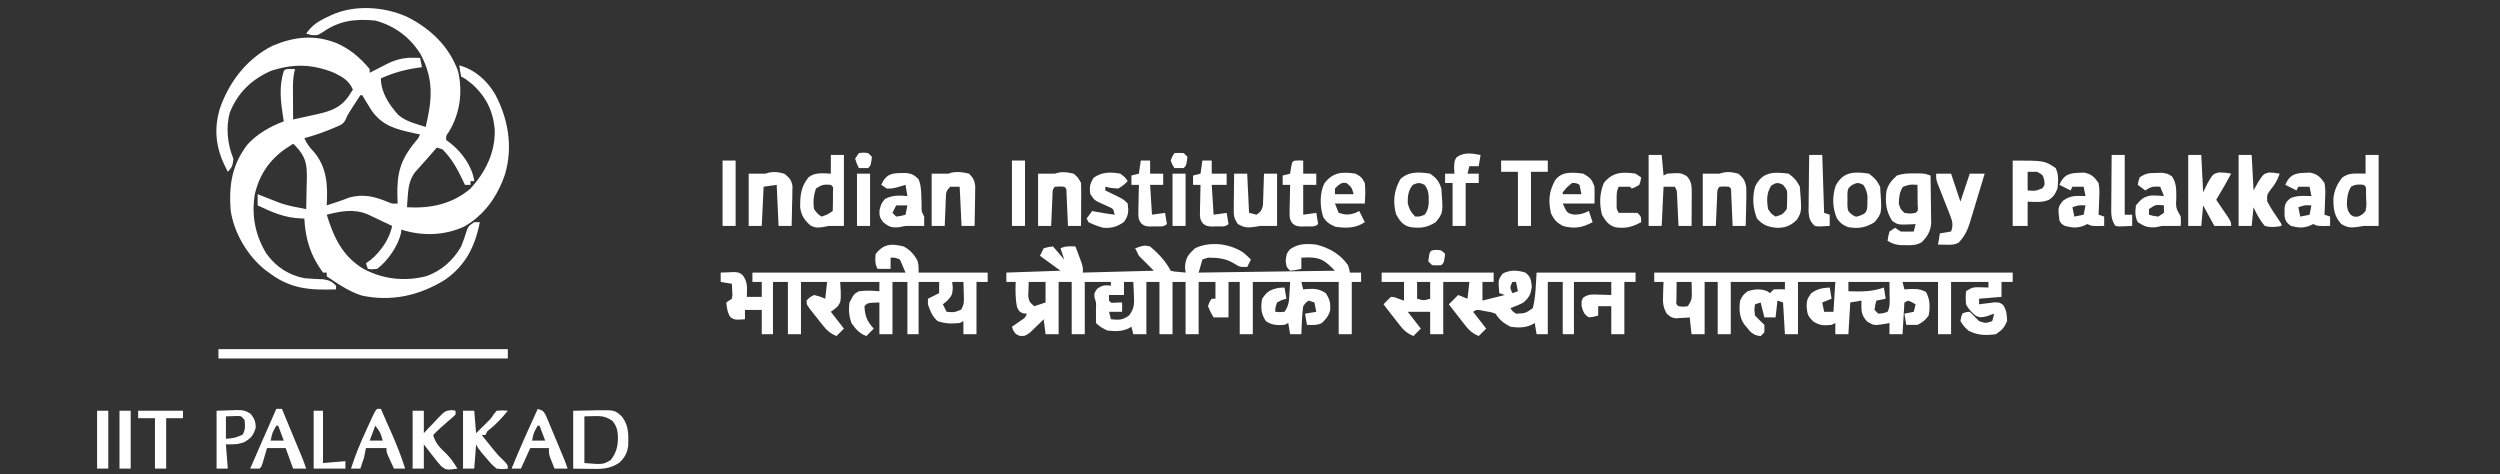 <?xml version="1.0" encoding="UTF-8"?>
<svg version="1.1" xmlns="http://www.w3.org/2000/svg" width="1339" height="254">
<rect width="100%" height="100%" fill="#333333" stroke="none"/>
<path d="M0 0 C12.541 6.306 22.45 15.663 27.34 29.105 C29.918 40.409 28.431 51.756 22.363 61.676 C20.831 63.838 20.831 63.838 21 66 C21.825 66.619 22.65 67.237 23.5 67.875 C29.469 72.633 35.029 80.345 36 88 C35.34 88 34.68 88 34 88 C34 88.66 34 89.32 34 90 C33.01 90 32.02 90 31 90 C30.636 89.215 30.273 88.43 29.898 87.621 C26.871 81.294 23.975 75.975 19 71 C17.515 70.505 17.515 70.505 16 70 C14.313 71.922 12.629 73.845 10.949 75.773 C9.733 77.163 8.508 78.544 7.27 79.914 C6.747 80.499 6.225 81.085 5.688 81.688 C5.217 82.207 4.746 82.726 4.262 83.262 C1.303 87.339 0.701 91.37 0.375 96.312 C0.3 97.381 0.225 98.45 0.148 99.551 C0.075 100.763 0.075 100.763 0 102 C12.54 102.764 24.284 100.309 34 92 C41.966 83.243 47.128 72.976 47 61 C46.309 50.758 42.417 42.782 34.75 35.938 C32.851 34.373 31.199 33.099 29 32 C28.375 28.938 28.375 28.938 28 26 C36.321 28.297 42.851 34.089 47.195 41.492 C54.235 54.711 56.759 69.496 52.564 84.107 C48.693 95.807 41.514 106.216 30.602 112.348 C20.069 117.229 8.027 117.529 -3 114 C-3.098 114.712 -3.196 115.423 -3.297 116.156 C-5.01 123.085 -10.308 130.656 -16 135 C-18.812 135.312 -18.812 135.312 -21 135 C-21.33 134.01 -21.66 133.02 -22 132 C-21.154 131.402 -20.309 130.804 -19.438 130.188 C-14.148 125.805 -9.238 118.834 -8 112 C-10.415 110.85 -12.832 109.705 -15.25 108.562 C-16.273 108.074 -16.273 108.074 -17.316 107.576 C-17.98 107.264 -18.644 106.951 -19.328 106.629 C-19.936 106.341 -20.543 106.053 -21.169 105.756 C-28.505 102.727 -35.56 104.11 -43 106 C-39.259 118.121 -34.502 128.431 -23.094 135.117 C-12.684 140.602 -1.01 141.87 10.438 138.875 C18.534 135.988 24.755 130.439 29 123 C30.144 120.133 31.142 117.273 32.043 114.32 C33 112 33 112 36 110 C36.99 110 37.98 110 39 110 C36.461 122.961 31.353 133.202 20.344 140.844 C6.636 149.357 -8.471 152.709 -24.379 149.27 C-30.06 147.334 -35.083 144.41 -40 141 C-40.99 140.34 -41.98 139.68 -43 139 C-43 138.34 -43 137.68 -43 137 C-43.66 137 -44.32 137 -45 137 C-51.736 127.843 -54.402 119.21 -55 108 C-55.632 107.997 -56.263 107.995 -56.914 107.992 C-65.618 107.616 -72.233 104.708 -80 101 C-80 99.02 -80 97.04 -80 95 C-79.282 95.289 -78.564 95.578 -77.824 95.875 C-75.16 96.936 -72.495 97.986 -69.812 99 C-68.953 99.33 -68.093 99.66 -67.207 100 C-62.869 101.353 -58.464 102.173 -54 103 C-53.883 98.792 -53.813 94.584 -53.75 90.375 C-53.716 89.185 -53.683 87.995 -53.648 86.77 C-53.557 78.628 -54.22 75.05 -59.75 69.125 C-60.369 68.568 -60.369 68.568 -61 68 C-61.887 68.578 -62.774 69.155 -63.688 69.75 C-64.186 70.075 -64.685 70.4 -65.199 70.734 C-73.876 76.832 -79.207 84.865 -81.562 95.258 C-83.358 106.512 -81.259 117.169 -75.25 126.938 C-70.136 133.922 -63.5 138.308 -55 140 C-51.635 140.297 -48.294 140.497 -44.918 140.594 C-41.71 141.04 -40.288 141.74 -38 144 C-38 144.66 -38 145.32 -38 146 C-52.108 146.442 -62.396 145.828 -74 137 C-74.617 136.548 -75.235 136.095 -75.871 135.629 C-85.406 128.132 -92.825 115.527 -94.484 103.484 C-95.437 90.089 -93.806 79.229 -85.375 68.312 C-80.214 62.655 -73.125 58.641 -66 56 C-66.251 54.459 -66.251 54.459 -66.508 52.887 C-67.761 44.604 -68.55 37.176 -66 29 C-65 28 -65 28 -62.438 27.938 C-61.231 27.968 -61.231 27.968 -60 28 C-60.163 28.716 -60.326 29.431 -60.494 30.169 C-60.992 32.955 -61.114 35.475 -61.098 38.301 C-61.094 39.277 -61.091 40.254 -61.088 41.26 C-61.08 42.267 -61.071 43.275 -61.062 44.312 C-61.058 45.339 -61.053 46.366 -61.049 47.424 C-61.037 49.949 -61.021 52.475 -61 55 C-57.62 54.271 -54.247 53.513 -50.875 52.75 C-49.924 52.545 -48.972 52.34 -47.992 52.129 C-40.851 50.492 -35.316 48.659 -31.125 42.25 C-30.424 41.178 -29.723 40.105 -29 39 C-31.067 34.109 -34.397 32.349 -39 30 C-50.751 25.257 -60.949 25.004 -73 29 C-83.423 33.709 -90.543 40.553 -94.926 51.262 C-97.13 59.372 -96.16 68.324 -93 76 C-93.314 79.379 -93.575 80.575 -96 83 C-101.98 71.838 -103.897 61.812 -100.312 49.375 C-95.422 34.992 -85.792 22.41 -72 15.496 C-60.562 10.671 -49.69 9.424 -38 14 C-30.693 17.087 -25.061 21.91 -20 28 C-20 28.66 -20 29.32 -20 30 C-18.571 29.259 -18.571 29.259 -17.113 28.504 C-15.847 27.856 -14.58 27.209 -13.312 26.562 C-12.374 26.074 -12.374 26.074 -11.416 25.576 C-6.406 23.032 -2.274 21.843 3.312 21.938 C5.138 21.968 5.138 21.968 7 22 C7.495 24.475 7.495 24.475 8 27 C6.875 27.147 6.875 27.147 5.727 27.297 C-1.342 28.33 -7.501 30.038 -14 33 C-14 40.424 -9.541 47.206 -4.602 52.602 C-0.515 56.17 4.952 57.32 10 59 C13.478 44.445 14.468 33.47 7.211 19.938 C1.528 10.845 -6.636 4.833 -17 2 C-27.75 0.973 -36.394 2.011 -45.25 8.312 C-48 10 -48 10 -51.375 9.75 C-52.674 9.379 -52.674 9.379 -54 9 C-50.978 4.608 -47.683 2.448 -42.938 0.25 C-42.313 -0.053 -41.688 -0.356 -41.045 -0.668 C-28.601 -6.644 -12.481 -5.585 0 0 Z M-25 42 C-26.186 43.723 -27.323 45.48 -28.438 47.25 C-29.055 48.225 -29.672 49.199 -30.309 50.203 C-31.993 52.848 -31.993 52.848 -32.973 55.234 C-34.317 57.545 -35.541 58.011 -38 59 C-38.77 59.33 -39.539 59.66 -40.332 60 C-45.175 61.953 -49.946 63.682 -55 65 C-53.705 67.855 -52.319 69.84 -50.125 72.062 C-42.772 80.569 -42.432 90.195 -43 101 C-42.42 100.807 -41.84 100.613 -41.242 100.414 C-39.618 99.873 -37.993 99.335 -36.367 98.801 C-34.56 98.189 -32.774 97.515 -31 96.812 C-23.4 94.754 -17.571 96.176 -10.383 99.125 C-7.954 100.172 -7.954 100.172 -5 100 C-5.046 98.877 -5.093 97.754 -5.141 96.598 C-5.513 83.908 -3.688 76.804 4.512 66.848 C6.057 65.063 6.057 65.063 7 63 C5.938 62.781 4.876 62.562 3.781 62.336 C-5.714 60.26 -13.146 58.479 -18.992 50.168 C-20.25 48.201 -21.473 46.21 -22.652 44.195 C-23.097 43.471 -23.542 42.746 -24 42 C-24.33 42 -24.66 42 -25 42 Z " fill="white" transform="translate(218,9)"/>
<path d="M0 0 C1.401 1.163 2.726 2.417 4.031 3.688 C3.371 5.008 2.711 6.327 2.031 7.688 C-1.969 7.688 -1.969 7.688 -5.094 5.75 C-9.435 3.1 -13.939 2.644 -18.969 2.688 C-19.959 3.018 -20.949 3.348 -21.969 3.688 C-22.629 5.997 -23.289 8.307 -23.969 10.688 C0.121 10.357 24.211 10.027 49.031 9.688 C43.865 4.521 41.742 2.6 34.719 2.562 C32.893 2.624 32.893 2.624 31.031 2.688 C31.031 4.668 31.031 6.647 31.031 8.688 C28.156 9.312 28.156 9.312 25.031 9.688 C23.031 7.688 23.031 7.688 22.656 4.312 C23.031 0.688 23.031 0.688 24.844 -1.688 C29.226 -4.943 33.792 -4.878 39.031 -4.312 C46.057 -2.537 51.759 0.73 56.031 6.688 C56.715 8.906 56.715 8.906 57.031 10.688 C59.011 10.688 60.991 10.688 63.031 10.688 C63.031 12.338 63.031 13.988 63.031 15.688 C61.381 15.688 59.731 15.688 58.031 15.688 C58.031 24.927 58.031 34.167 58.031 43.688 C55.721 43.688 53.411 43.688 51.031 43.688 C51.031 34.447 51.031 25.207 51.031 15.688 C44.431 15.688 37.831 15.688 31.031 15.688 C31.361 17.008 31.691 18.328 32.031 19.688 C32.623 19.629 33.215 19.571 33.824 19.512 C38.146 19.265 40.381 19.263 44.094 21.688 C46.254 25.032 46.708 26.856 46.465 30.754 C45.783 33.794 44.229 35.554 42.031 37.688 C39.322 39.042 37.022 38.753 34.031 38.688 C33.701 36.708 33.371 34.727 33.031 32.688 C36.001 32.193 36.001 32.193 39.031 31.688 C38.701 30.038 38.371 28.387 38.031 26.688 C37.041 26.358 36.051 26.027 35.031 25.688 C33.414 26.713 33.414 26.713 32.031 28.688 C31.655 31.317 31.43 33.738 31.344 36.375 C31.31 37.077 31.275 37.779 31.24 38.502 C31.158 40.23 31.093 41.959 31.031 43.688 C29.051 43.688 27.071 43.688 25.031 43.688 C24.701 41.708 24.371 39.727 24.031 37.688 C23.041 38.182 23.041 38.182 22.031 38.688 C18.123 38.942 15.322 38.92 12.031 36.688 C9.348 32.663 9.235 29.416 10.031 24.688 C12.704 20.8 14.222 19.86 18.844 18.875 C19.896 18.813 20.948 18.751 22.031 18.688 C22.361 20.668 22.691 22.648 23.031 24.688 C22.227 24.914 21.422 25.141 20.594 25.375 C19.748 25.808 18.902 26.241 18.031 26.688 C17.137 29.235 17.137 29.235 17.031 31.688 C19.447 31.938 19.447 31.938 22.031 31.688 C24.379 28.166 24.408 26.18 24.656 22 C24.842 18.875 24.842 18.875 25.031 15.688 C18.431 15.688 11.831 15.688 5.031 15.688 C5.031 24.927 5.031 34.167 5.031 43.688 C2.721 43.688 0.411 43.688 -1.969 43.688 C-1.969 34.447 -1.969 25.207 -1.969 15.688 C-3.949 15.688 -5.929 15.688 -7.969 15.688 C-7.969 21.957 -7.969 28.227 -7.969 34.688 C-10.609 34.688 -13.249 34.688 -15.969 34.688 C-17.594 31.938 -17.594 31.938 -18.969 28.688 C-18.156 26.312 -18.156 26.312 -16.969 24.688 C-16.309 24.688 -15.649 24.688 -14.969 24.688 C-14.969 21.718 -14.969 18.747 -14.969 15.688 C-17.939 15.688 -20.909 15.688 -23.969 15.688 C-23.969 24.927 -23.969 34.167 -23.969 43.688 C-26.279 43.688 -28.589 43.688 -30.969 43.688 C-30.969 34.447 -30.969 25.207 -30.969 15.688 C-33.279 15.688 -35.589 15.688 -37.969 15.688 C-37.969 24.927 -37.969 34.167 -37.969 43.688 C-40.279 43.688 -42.589 43.688 -44.969 43.688 C-44.969 34.447 -44.969 25.207 -44.969 15.688 C-47.279 15.688 -49.589 15.688 -51.969 15.688 C-51.969 24.927 -51.969 34.167 -51.969 43.688 C-54.279 43.688 -56.589 43.688 -58.969 43.688 C-59.464 41.708 -59.464 41.708 -59.969 39.688 C-60.537 40.011 -61.106 40.335 -61.691 40.668 C-65.388 42.323 -68.992 42.169 -72.969 41.688 C-75.387 40.529 -77.092 39.564 -78.969 37.688 C-79.012 35.012 -79.016 32.361 -78.969 29.688 C-78.822 26.74 -78.822 26.74 -79.719 24.25 C-79.969 21.688 -79.969 21.688 -78.344 19.375 C-75.6 17.425 -74.259 17.322 -70.969 17.688 C-70.969 17.027 -70.969 16.367 -70.969 15.688 C-75.589 15.688 -80.209 15.688 -84.969 15.688 C-84.969 24.927 -84.969 34.167 -84.969 43.688 C-87.279 43.688 -89.589 43.688 -91.969 43.688 C-91.969 34.447 -91.969 25.207 -91.969 15.688 C-94.279 15.688 -96.589 15.688 -98.969 15.688 C-98.969 24.927 -98.969 34.167 -98.969 43.688 C-101.279 43.688 -103.589 43.688 -105.969 43.688 C-106.299 41.047 -106.629 38.407 -106.969 35.688 C-107.633 36.349 -108.296 37.01 -108.98 37.691 C-110.305 38.958 -110.305 38.958 -111.656 40.25 C-112.526 41.097 -113.396 41.944 -114.293 42.816 C-116.969 44.688 -116.969 44.688 -119.719 44.594 C-121.969 43.688 -121.969 43.688 -123.281 41.625 C-123.508 40.986 -123.735 40.346 -123.969 39.688 C-123.475 39.35 -122.981 39.012 -122.473 38.664 C-121.832 38.218 -121.191 37.772 -120.531 37.312 C-119.893 36.872 -119.255 36.431 -118.598 35.977 C-116.831 34.766 -116.831 34.766 -115.969 32.688 C-116.588 32.646 -117.206 32.605 -117.844 32.562 C-119.969 31.688 -119.969 31.688 -121.219 29.25 C-122.181 24.68 -122.134 20.338 -121.969 15.688 C-123.619 15.688 -125.269 15.688 -126.969 15.688 C-126.969 14.037 -126.969 12.387 -126.969 10.688 C-117.399 10.357 -107.829 10.027 -97.969 9.688 C-101.599 7.048 -105.229 4.407 -108.969 1.688 C-108.309 0.367 -107.649 -0.953 -106.969 -2.312 C-104.344 -3.062 -104.344 -3.062 -101.969 -3.312 C-99.989 -1.002 -98.009 1.308 -95.969 3.688 C-96.629 1.708 -97.289 -0.273 -97.969 -2.312 C-95.26 -3.667 -92.959 -3.378 -89.969 -3.312 C-89.296 -1.544 -88.631 0.227 -87.969 2 C-87.597 2.986 -87.226 3.972 -86.844 4.988 C-85.969 7.688 -85.969 7.688 -85.969 10.688 C-73.429 10.357 -60.889 10.027 -47.969 9.688 C-50.609 7.048 -53.249 4.407 -55.969 1.688 C-56.959 -0.292 -56.959 -0.292 -57.969 -2.312 C-53.229 -3.98 -53.229 -3.98 -49.969 -3.312 C-45.693 0.319 -41.494 4.636 -38.969 9.688 C-37.073 10.153 -37.073 10.153 -34.906 10.312 C-33.607 10.436 -32.307 10.56 -30.969 10.688 C-31.072 9.656 -31.175 8.625 -31.281 7.562 C-30.885 2.646 -29.536 1.022 -25.969 -2.312 C-17.952 -6.232 -7.382 -4.921 0 0 Z M-114.969 15.688 C-115.05 17.291 -115.108 18.895 -115.156 20.5 C-115.191 21.393 -115.226 22.287 -115.262 23.207 C-114.92 26.104 -114.215 26.913 -111.969 28.688 C-109.989 28.027 -108.009 27.367 -105.969 26.688 C-105.969 23.058 -105.969 19.427 -105.969 15.688 C-108.939 15.688 -111.909 15.688 -114.969 15.688 Z M-63.969 15.688 C-63.969 17.997 -63.969 20.308 -63.969 22.688 C-66.609 22.688 -69.249 22.688 -71.969 22.688 C-71.969 23.677 -71.969 24.668 -71.969 25.688 C-70.843 27.044 -70.843 27.044 -67.906 26.75 C-66.937 26.729 -65.968 26.709 -64.969 26.688 C-64.969 28.337 -64.969 29.988 -64.969 31.688 C-67.279 31.688 -69.589 31.688 -71.969 31.688 C-71.639 33.008 -71.309 34.328 -70.969 35.688 C-66.776 36.099 -64.688 36.225 -61.25 33.656 C-58.431 29.988 -58.381 27.298 -58.656 22.875 C-58.679 22.182 -58.701 21.489 -58.725 20.775 C-58.783 19.078 -58.873 17.383 -58.969 15.688 C-60.619 15.688 -62.269 15.688 -63.969 15.688 Z " fill="white" transform="translate(665.969,135.312)"/>
<path d="M0 0 C63.36 0 126.72 0 192 0 C192 1.65 192 3.3 192 5 C190.02 5 188.04 5 186 5 C186 7.64 186 10.28 186 13 C180.06 13.495 180.06 13.495 174 14 C174 14.99 174 15.98 174 17 C174.759 16.893 175.519 16.786 176.301 16.676 C177.295 16.556 178.289 16.436 179.312 16.312 C180.299 16.185 181.285 16.057 182.301 15.926 C185 16 185 16 186.801 17.27 C188.765 20.103 188.883 22.603 189 26 C187.412 29.574 186.284 30.811 183 33 C177.668 33.72 173.262 33.642 168.438 31.188 C166 29 166 29 164 26 C164.375 23.812 164.375 23.812 165 22 C166.688 21.188 166.688 21.188 169 21 C170.688 22.645 172.354 24.313 174 26 C177.581 27.184 177.581 27.184 181 26 C181.652 23.975 181.652 23.975 182 22 C180.804 22.433 179.607 22.866 178.375 23.312 C175.802 23.975 174.575 24.286 172.168 23.09 C170.001 21.281 168.269 19.537 167 17 C166.75 13.5 166.75 13.5 167 10 C170.204 7.864 171.019 7.769 174.688 7.875 C175.9 7.902 175.9 7.902 177.137 7.93 C177.752 7.953 178.366 7.976 179 8 C179 7.01 179 6.02 179 5 C172.4 5 165.8 5 159 5 C159 14.24 159 23.48 159 33 C156.69 33 154.38 33 152 33 C152 23.76 152 14.52 152 5 C145.73 5 139.46 5 133 5 C133.33 6.32 133.66 7.64 134 9 C134.603 8.954 135.207 8.907 135.828 8.859 C139.574 8.69 142.213 8.578 145.562 10.375 C147.806 14.471 147.774 18.441 147 23 C145.115 25.576 143.807 26.597 141 28 C139 28.04 137 28.043 135 28 C134.67 26.02 134.34 24.04 134 22 C135.65 21.67 137.3 21.34 139 21 C139.33 19.68 139.66 18.36 140 17 C138.117 15.892 138.117 15.892 136 15 C135.34 15.33 134.68 15.66 134 16 C133.67 21.61 133.34 27.22 133 33 C130.69 33 128.38 33 126 33 C126 31.02 126 29.04 126 27 C125.408 27.119 124.817 27.237 124.207 27.359 C117.697 28.421 117.697 28.421 114 26.188 C110.595 22.463 110.908 19.963 111 15 C109.02 15.33 107.04 15.66 105 16 C104.67 21.61 104.34 27.22 104 33 C101.69 33 99.38 33 97 33 C97 31.02 97 29.04 97 27 C96.34 27.33 95.68 27.66 95 28 C90.819 28.394 88.691 28.45 85.125 26.125 C82.213 23.213 82.039 22.4 81.625 18.188 C81.681 14.77 81.982 14.025 84.062 11.062 C87.468 8.671 89.886 8.242 94 8 C94.495 10.97 94.495 10.97 95 14 C93.35 14.66 91.7 15.32 90 16 C90.495 18.475 90.495 18.475 91 21 C92.65 21 94.3 21 96 21 C96.33 15.72 96.66 10.44 97 5 C90.4 5 83.8 5 77 5 C77 14.24 77 23.48 77 33 C74.69 33 72.38 33 70 33 C69.67 27.39 69.34 21.78 69 16 C68.01 15.67 67.02 15.34 66 15 C65.67 17.97 65.34 20.94 65 24 C63.02 24 61.04 24 59 24 C58.34 21.36 57.68 18.72 57 16 C56.01 16.33 55.02 16.66 54 17 C53.581 19.789 53.581 19.789 54 23 C55.626 24.707 57.291 26.377 59 28 C59 29.32 59 30.64 59 32 C58.34 32.66 57.68 33.32 57 34 C54.428 33.781 53.243 33.222 51.332 31.477 C50.831 30.866 50.329 30.255 49.812 29.625 C49.049 28.716 49.049 28.716 48.27 27.789 C45.528 23.926 45.386 19.568 46 15 C47.5 12.062 47.5 12.062 50 10 C53.726 8.839 56.827 8.56 60.5 9.938 C60.995 10.288 61.49 10.639 62 11 C62.66 10.34 63.32 9.68 64 9 C67.125 8.875 67.125 8.875 70 9 C70 7.68 70 6.36 70 5 C60.43 5 50.86 5 41 5 C41 14.24 41 23.48 41 33 C38.69 33 36.38 33 34 33 C34 23.76 34 14.52 34 5 C31.69 5 29.38 5 27 5 C27 14.24 27 23.48 27 33 C24.69 33 22.38 33 20 33 C19.67 30.03 19.34 27.06 19 24 C18.325 24.058 17.649 24.116 16.953 24.176 C16.061 24.221 15.169 24.266 14.25 24.312 C13.368 24.371 12.487 24.429 11.578 24.488 C9 24 9 24 6.688 21.938 C4.576 18.262 4.593 15.896 4.75 11.688 C4.786 10.433 4.822 9.179 4.859 7.887 C4.906 6.934 4.952 5.981 5 5 C3.35 5 1.7 5 0 5 C0 3.35 0 1.7 0 0 Z M12 5 C11.973 6.979 11.954 8.958 11.938 10.938 C11.926 12.04 11.914 13.142 11.902 14.277 C11.687 16.914 11.687 16.914 13 18 C15.458 18.333 15.458 18.333 18 18 C20.209 14.686 20.225 13.655 20.125 9.812 C20.107 8.911 20.089 8.01 20.07 7.082 C20.047 6.395 20.024 5.708 20 5 C17.36 5 14.72 5 12 5 Z M104 5 C104 6.65 104 8.3 104 10 C110.705 10.198 116.652 10.308 123 8 C123.33 9.98 123.66 11.96 124 14 C122.35 14.33 120.7 14.66 119 15 C118.32 17.397 118.32 17.397 118 20 C118.66 20.66 119.32 21.32 120 22 C122.575 21.835 122.575 21.835 125 21 C126.502 17.997 126.093 15.209 126.062 11.875 C126.042 9.606 126.021 7.338 126 5 C118.74 5 111.48 5 104 5 Z " fill="white" transform="translate(886,146)"/>
<path d="M0 0 C3.38 1.836 5.545 4.151 7.375 7.562 C8 10 8 10 8 14 C20.21 14 32.42 14 45 14 C45 15.65 45 17.3 45 19 C43.02 19 41.04 19 39 19 C39 28.24 39 37.48 39 47 C36.69 47 34.38 47 32 47 C32 44.69 32 42.38 32 40 C31.01 40.495 31.01 40.495 30 41 C25.811 41.428 22.093 41.404 18.125 39.938 C15.24 37.307 14.243 34.665 13 31 C13 30.01 13 29.02 13 28 C14.98 27.01 16.96 26.02 19 25 C19 23.02 19 21.04 19 19 C15.37 19 11.74 19 8 19 C8 28.24 8 37.48 8 47 C6.02 47 4.04 47 2 47 C2 37.76 2 28.52 2 19 C-0.64 19 -3.28 19 -6 19 C-6 28.24 -6 37.48 -6 47 C-8.31 47 -10.62 47 -13 47 C-13 41.39 -13 35.78 -13 30 C-19.4 30.2 -19.4 30.2 -21 32 C-20.695 37.294 -19.632 40.134 -16 44 C-17.32 45.32 -18.64 46.64 -20 48 C-23.805 46.505 -25.662 44.306 -28 41 C-29.251 37.248 -29.608 33.889 -29 30 C-26.69 25.539 -26.69 25.539 -24 24 C-20.279 23.509 -16.729 23.647 -13 24 C-13 22.35 -13 20.7 -13 19 C-19.93 19 -26.86 19 -34 19 C-33.897 20.712 -33.794 22.424 -33.688 24.188 C-33.654 29.427 -33.654 29.427 -35.113 31.844 C-36.5 33.188 -36.5 33.188 -39 35 C-36.69 37.97 -34.38 40.94 -32 44 C-33.32 45.32 -34.64 46.64 -36 48 C-39.112 46.648 -40.908 45.241 -43.016 42.594 C-43.544 41.932 -44.073 41.271 -44.617 40.59 C-45.156 39.9 -45.695 39.211 -46.25 38.5 C-46.804 37.81 -47.359 37.121 -47.93 36.41 C-52 31.267 -52 31.267 -52 29 C-50.375 27.25 -50.375 27.25 -48 26 C-44.75 26.812 -44.75 26.812 -42 28 C-41.67 25.03 -41.34 22.06 -41 19 C-45.62 19 -50.24 19 -55 19 C-55 28.24 -55 37.48 -55 47 C-57.31 47 -59.62 47 -62 47 C-62 37.76 -62 28.52 -62 19 C-64.64 19 -67.28 19 -70 19 C-70 28.24 -70 37.48 -70 47 C-71.98 47 -73.96 47 -76 47 C-76 42.71 -76 38.42 -76 34 C-78.97 34 -81.94 34 -85 34 C-85 35.65 -85 37.3 -85 39 C-90.418 39.361 -90.418 39.361 -92.812 37.875 C-94.422 35.333 -94.671 32.96 -95 30 C-94.01 29.34 -93.02 28.68 -92 28 C-91.637 26.023 -91.637 26.023 -91.812 23.875 C-91.874 22.596 -91.936 21.317 -92 20 C-93.98 19.67 -95.96 19.34 -98 19 C-98 17.35 -98 15.7 -98 14 C-96.397 13.919 -94.792 13.861 -93.188 13.812 C-92.294 13.778 -91.401 13.743 -90.48 13.707 C-88 14 -88 14 -86.238 15.387 C-83.331 19.174 -83.925 22.359 -84 27 C-81.36 27 -78.72 27 -76 27 C-76 24.36 -76 21.72 -76 19 C-77.65 19 -79.3 19 -81 19 C-81 17.35 -81 15.7 -81 14 C-53.94 14 -26.88 14 1 14 C0.01 11.69 -0.98 9.38 -2 7 C-4.577 5.948 -4.577 5.948 -7 6 C-7 7.98 -7 9.96 -7 12 C-9.31 12 -11.62 12 -14 12 C-15.42 9.159 -15.315 7.145 -15 4 C-10.535 -1.506 -6.598 -1.619 0 0 Z M26 19 C26.103 20.052 26.206 21.104 26.312 22.188 C26 26 26 26 23.5 28.938 C22.675 29.618 21.85 30.299 21 31 C21.66 32.32 22.32 33.64 23 35 C27.046 35.37 27.046 35.37 30.688 33.906 C32.645 31.063 32.289 28.715 32.188 25.312 C32.16 24.133 32.133 22.954 32.105 21.738 C32.071 20.835 32.036 19.931 32 19 C30.02 19 28.04 19 26 19 Z " fill="white" transform="translate(484,132)"/>
<path d="M0 0 C2.924 2.304 2.967 3.74 3.438 7.438 C2.916 11.681 2.125 13.115 -1 16 C-3.301 17.227 -5.538 18.101 -8 19 C-6.964 20.707 -6.964 20.707 -5 22 C0.046 21.809 0.046 21.809 4 19 C5.545 12.822 5.576 6.354 6 0 C23.49 0 40.98 0 59 0 C59 1.65 59 3.3 59 5 C57.02 5 55.04 5 53 5 C53 14.24 53 23.48 53 33 C50.69 33 48.38 33 46 33 C46 28.05 46 23.1 46 18 C43.69 18 41.38 18 39 18 C39 19.65 39 21.3 39 23 C36.688 23.688 36.688 23.688 34 24 C31.334 22.382 31.001 21.004 30.125 18 C30 15 30 15 31.074 13.324 C33.931 11.36 36.268 11.711 39.688 11.812 C41.457 11.853 41.457 11.853 43.262 11.895 C44.165 11.929 45.069 11.964 46 12 C46 9.69 46 7.38 46 5 C39.4 5 32.8 5 26 5 C26 14.24 26 23.48 26 33 C24.02 33 22.04 33 20 33 C20 23.76 20 14.52 20 5 C17.36 5 14.72 5 12 5 C12 14.24 12 23.48 12 33 C10.02 33 8.04 33 6 33 C5.505 30.03 5.505 30.03 5 27 C4.145 27.483 4.145 27.483 3.273 27.977 C-0.444 29.65 -4.003 29.575 -8 29 C-11.803 26.995 -13.618 25.573 -16 22 C-18.345 21.163 -18.345 21.163 -21 20.75 C-21.887 20.58 -22.774 20.41 -23.688 20.234 C-26.024 19.789 -26.024 19.789 -28 21 C-25.69 23.97 -23.38 26.94 -21 30 C-22.32 31.32 -23.64 32.64 -25 34 C-28.148 32.64 -29.914 31.219 -32.016 28.523 C-32.544 27.853 -33.073 27.183 -33.617 26.492 C-34.156 25.794 -34.695 25.095 -35.25 24.375 C-36.081 23.315 -36.081 23.315 -36.93 22.234 C-38.293 20.495 -39.65 18.75 -41 17 C-38.525 14.525 -38.525 14.525 -36 12 C-33.525 12.99 -33.525 12.99 -31 14 C-30.67 11.03 -30.34 8.06 -30 5 C-34.62 5 -39.24 5 -44 5 C-44 14.24 -44 23.48 -44 33 C-46.31 33 -48.62 33 -51 33 C-51 29.04 -51 25.08 -51 21 C-54.96 21 -58.92 21 -63 21 C-60.69 23.97 -58.38 26.94 -56 30 C-57.32 31.32 -58.64 32.64 -60 34 C-63.148 32.64 -64.914 31.219 -67.016 28.523 C-67.544 27.853 -68.073 27.183 -68.617 26.492 C-69.156 25.794 -69.695 25.095 -70.25 24.375 C-70.804 23.669 -71.359 22.962 -71.93 22.234 C-73.293 20.495 -74.65 18.75 -76 17 C-74.716 15.619 -73.378 14.287 -72 13 C-69.938 13.188 -69.938 13.188 -68 14 C-67.01 14.33 -66.02 14.66 -65 15 C-65 11.7 -65 8.4 -65 5 C-68.96 5 -72.92 5 -77 5 C-77 3.35 -77 1.7 -77 0 C-57.2 0 -37.4 0 -17 0 C-17 1.65 -17 3.3 -17 5 C-18.98 5 -20.96 5 -23 5 C-23 8.3 -23 11.6 -23 15 C-19.04 14.01 -15.08 13.02 -11 12 C-11.99 11.67 -12.98 11.34 -14 11 C-14.6 3.794 -14.6 3.794 -12.062 0.438 C-7.806 -1.56 -4.469 -1.326 0 0 Z M-58 5 C-58 7.97 -58 10.94 -58 14 C-54.417 15.002 -54.417 15.002 -51 14 C-51 11.03 -51 8.06 -51 5 C-53.31 5 -55.62 5 -58 5 Z M-7 5 C-8.333 8 -8.333 8 -7 11 C-6.01 10.67 -5.02 10.34 -4 10 C-4.33 8.35 -4.66 6.7 -5 5 C-5.66 5 -6.32 5 -7 5 Z " fill="white" transform="translate(817,146)"/>
<path d="M0 0 C51.15 0 102.3 0 155 0 C155 1.65 155 3.3 155 5 C103.85 5 52.7 5 0 5 C0 3.35 0 1.7 0 0 Z " fill="white" transform="translate(117,187)"/>
<path d="M0 0 C1.052 -0.003 2.104 -0.005 3.188 -0.008 C6 0.125 6 0.125 9 1.125 C9.074 5.163 9.129 9.202 9.165 13.24 C9.18 14.613 9.2 15.985 9.226 17.358 C9.263 19.336 9.278 21.314 9.293 23.293 C9.309 24.482 9.324 25.67 9.341 26.895 C8.878 31.281 7.286 33.853 4.188 36.918 C1.326 38.497 -0.747 38.49 -4 38.438 C-5.031 38.434 -6.062 38.43 -7.125 38.426 C-9.926 38.133 -11.612 37.566 -14 36.125 C-13.688 33.75 -13.688 33.75 -13 31.125 C-12.01 30.465 -11.02 29.805 -10 29.125 C-9.01 29.785 -8.02 30.445 -7 31.125 C-4.668 31.204 -2.332 31.213 0 31.125 C0.33 29.805 0.66 28.485 1 27.125 C0.325 27.171 -0.351 27.218 -1.047 27.266 C-8.33 27.56 -8.33 27.56 -11.5 25.5 C-14.876 20.155 -15.387 15.714 -14.613 9.535 C-13.628 5.661 -11.916 3.832 -9 1.125 C-5.777 0.051 -3.385 -0.008 0 0 Z M-5.812 7.188 C-7.641 10.171 -7.88 12.652 -8 16.125 C-7.134 19.127 -7.134 19.127 -5 21.125 C-1.915 21.625 -1.915 21.625 1 21.125 C2.365 19.988 2.365 19.988 2.098 16.965 C2.086 15.677 2.074 14.389 2.062 13.062 C2.053 11.772 2.044 10.482 2.035 9.152 C2.024 8.153 2.012 7.154 2 6.125 C-2.086 5.864 -2.086 5.864 -5.812 7.188 Z " fill="white" transform="translate(1025,92.875)"/>
<path d="M0 0 C2.31 0 4.62 0 7 0 C7 12.54 7 25.08 7 38 C4.36 38 1.72 38 -1 38 C-2.217 38.206 -3.434 38.413 -4.688 38.625 C-8.292 39.033 -9.891 38.813 -13 37 C-16.809 32.783 -17.285 28.831 -17.223 23.352 C-16.812 19.009 -15.241 15.551 -12.5 12.125 C-9.724 10.043 -7.147 9.883 -3.812 9.938 C-1.925 9.968 -1.925 9.968 0 10 C0 6.7 0 3.4 0 0 Z M-7.75 17 C-9.701 20.122 -10 23.395 -10 27 C-9.49 29.91 -9.49 29.91 -8 32 C-6.167 33.167 -6.167 33.167 -4 33 C-1.766 31.991 -1.766 31.991 0 30 C0.522 26.838 0.522 26.838 0.312 23.375 C0.276 21.623 0.276 21.623 0.238 19.836 C0.316 17.101 0.316 17.101 -1 16 C-3.675 15.718 -5.387 15.649 -7.75 17 Z " fill="white" transform="translate(1267,83)"/>
<path d="M0 0 C2.31 0 4.62 0 7 0 C7 12.54 7 25.08 7 38 C4.36 38 1.72 38 -1 38 C-2.825 38.34 -2.825 38.34 -4.688 38.688 C-8 39 -8 39 -10.75 37.875 C-14.08 35.1 -15.78 32.452 -16.434 28.133 C-16.442 21.54 -16.119 17.264 -12 12 C-8.522 9.143 -4.292 9.857 0 10 C0 6.7 0 3.4 0 0 Z M-8 18 C-9.231 21.693 -9.595 25.16 -9 29 C-7.167 31.505 -7.167 31.505 -5 33 C-1.75 31.912 -1.75 31.912 1 30 C1.099 27.835 1.13 25.667 1.125 23.5 C1.128 22.314 1.13 21.128 1.133 19.906 C1.332 17.107 1.332 17.107 0 16 C-3.722 15.706 -4.778 15.852 -8 18 Z " fill="white" transform="translate(445,83)"/>
<path d="M0 0 C17 0 17 0 23 4 C24.725 7.449 24.366 11.221 24 15 C22.746 17.946 21.903 19.441 19.188 21.121 C15.483 22.61 11.957 22.116 8 22 C8 26.29 8 30.58 8 35 C5.36 35 2.72 35 0 35 C0 23.45 0 11.9 0 0 Z M8 6 C8 9.3 8 12.6 8 16 C12.169 16.335 12.169 16.335 15.938 14.812 C17.233 12.981 17.233 12.981 16.875 10.438 C16.156 7.674 16.156 7.674 13 6 C11.35 6 9.7 6 8 6 Z " fill="white" transform="translate(1078,86)"/>
<path d="M0 0 C2.31 0 4.62 0 7 0 C7.33 3.63 7.66 7.26 8 11 C8.66 10.67 9.32 10.34 10 10 C17.144 9.539 17.144 9.539 20.438 11.312 C23.21 14.307 23.12 17.222 23.098 21.105 C23.094 22.088 23.091 23.071 23.088 24.084 C23.08 25.108 23.071 26.132 23.062 27.188 C23.058 28.223 23.053 29.259 23.049 30.326 C23.037 32.884 23.021 35.442 23 38 C20.69 38 18.38 38 16 38 C15.975 37.435 15.95 36.87 15.924 36.288 C15.808 33.733 15.685 31.179 15.562 28.625 C15.523 27.736 15.484 26.846 15.443 25.93 C15.381 24.654 15.381 24.654 15.316 23.352 C15.28 22.566 15.243 21.781 15.205 20.971 C15.109 18.925 15.109 18.925 14 17 C12.02 17 10.04 17 8 17 C7.67 23.93 7.34 30.86 7 38 C4.69 38 2.38 38 0 38 C0 25.46 0 12.92 0 0 Z " fill="white" transform="translate(883,83)"/>
<path d="M0 0 C2.31 0 4.62 0 7 0 C7.33 6.6 7.66 13.2 8 20 C8.804 18.35 9.609 16.7 10.438 15 C13.253 10.207 13.253 10.207 16.402 9.336 C18.675 9.372 20.773 9.555 23 10 C22.23 11.396 21.459 12.792 20.688 14.188 C20.258 14.965 19.829 15.742 19.387 16.543 C17.968 19.056 16.495 21.531 15 24 C15.578 24.843 16.155 25.686 16.75 26.555 C17.5 27.661 18.25 28.768 19 29.875 C20.114 31.511 20.114 31.511 21.25 33.18 C23 36 23 36 23 38 C20.03 38 17.06 38 14 38 C12.02 34.37 10.04 30.74 8 27 C7.67 30.63 7.34 34.26 7 38 C4.69 38 2.38 38 0 38 C0 25.46 0 12.92 0 0 Z " fill="white" transform="translate(1172,83)"/>
<path d="M0 0 C2.31 0 4.62 0 7 0 C7.33 6.27 7.66 12.54 8 19 C8.825 17.515 9.65 16.03 10.5 14.5 C13.322 10.186 13.322 10.186 16.18 9.402 C18.375 9.438 18.375 9.438 22 10 C20.881 13.356 19.459 15.729 17.25 18.438 C15.151 21.296 15.151 21.296 15.312 24.875 C17.25 28.462 19.42 31.806 21.758 35.145 C23 37 23 37 23 38 C19.812 38.638 17.156 38.872 14 38 C11.364 34.965 9.66 31.646 8 28 C7.67 31.3 7.34 34.6 7 38 C4.69 38 2.38 38 0 38 C0 25.46 0 12.92 0 0 Z " fill="white" transform="translate(1199,83)"/>
<path d="M0 0 C2.64 0 5.28 0 8 0 C9.65 4.95 11.3 9.9 13 15 C14.65 10.05 16.3 5.1 18 0 C20.64 0 23.28 0 26 0 C24.664 4.47 23.312 8.936 21.947 13.397 C21.486 14.914 21.028 16.432 20.574 17.951 C19.919 20.141 19.25 22.327 18.578 24.512 C18.281 25.523 18.281 25.523 17.978 26.555 C16.662 30.769 15.021 33.778 12 37 C9.595 38.203 8.05 38.101 5.375 38.062 C4.149 38.049 4.149 38.049 2.898 38.035 C2.272 38.024 1.645 38.012 1 38 C1.495 35.03 1.495 35.03 2 32 C3.98 31.67 5.96 31.34 8 31 C9.396 27.258 8.571 25.106 7.129 21.465 C6.515 19.88 6.515 19.88 5.889 18.264 C5.451 17.166 5.013 16.068 4.562 14.938 C3.705 12.761 2.852 10.582 2.004 8.402 C1.62 7.438 1.237 6.474 0.842 5.48 C0 3 0 3 0 0 Z " fill="white" transform="translate(1037,93)"/>
<path d="M0 0 C2.974 2.216 4.37 3.739 6 7 C7.011 21.083 7.011 21.083 3 26 C-1.675 28.899 -5.471 29.585 -10.914 28.684 C-13.663 27.783 -15.475 26.384 -17.125 24 C-19.565 18.422 -19.732 12.247 -17.812 6.5 C-13.863 -1.126 -7.968 -1.197 0 0 Z M-9.102 6.121 C-11.256 7.898 -11.256 7.898 -11.531 10.812 C-11.521 11.864 -11.511 12.916 -11.5 14 C-11.51 15.052 -11.521 16.104 -11.531 17.188 C-11.25 20.096 -11.25 20.096 -9.137 21.918 C-6.974 23.308 -6.974 23.308 -4.312 22.312 C-1.874 21.212 -1.874 21.212 -1 19 C-0.802 16.924 -0.802 16.924 -0.812 14.625 C-0.791 13.469 -0.791 13.469 -0.77 12.289 C-1.026 9.745 -1.65 8.16 -3 6 C-5.614 4.693 -6.512 4.74 -9.102 6.121 Z " fill="white" transform="translate(1001,93)"/>
<path d="M0 0 C3.482 2.526 4.652 3.957 6 8 C6.975 20.999 6.975 20.999 3 26 C-1.784 28.966 -5.44 29.451 -10.984 28.574 C-14.864 27.469 -16.331 25.17 -18.25 21.812 C-20.072 14.982 -19.441 9.145 -16 3 C-11.451 -1.355 -5.933 -0.883 0 0 Z M-9.188 5.938 C-11.833 8.948 -12.083 12.127 -12 16 C-11.091 19.216 -10.36 20.64 -8 23 C-5.453 22.991 -5.453 22.991 -3 22 C-0.52 19.048 -0.702 15.595 -0.812 11.902 C-1.051 9.481 -1.47 7.913 -3 6 C-5.568 4.716 -6.547 4.806 -9.188 5.938 Z " fill="white" transform="translate(766,93)"/>
<path d="M0 0 C2.974 2.216 4.37 3.739 6 7 C7.042 20.324 7.042 20.324 4.375 24.75 C1.106 27.847 -1.459 28.965 -5.988 29.027 C-10.707 28.681 -13.793 27.678 -17 24 C-19.151 18.231 -19.56 12.997 -18 7 C-14.151 -1.035 -8.237 -1.01 0 0 Z M-9.25 6.312 C-11.892 10.369 -11.813 14.291 -11 19 C-9.208 21.635 -9.208 21.635 -7 23 C-3.274 21.881 -3.274 21.881 -1 19 C-0.879 17.357 -0.825 15.709 -0.812 14.062 C-0.791 12.75 -0.791 12.75 -0.77 11.41 C-0.833 8.738 -0.833 8.738 -3 6 C-5.755 4.623 -6.57 4.749 -9.25 6.312 Z " fill="white" transform="translate(958,93)"/>
<path d="M0 0 C1.404 -0.06 1.404 -0.06 2.836 -0.121 C6.87 0.687 8.24 2.112 10.625 5.438 C11.204 8.408 11.102 11.238 10.938 14.25 C10.915 15.038 10.892 15.827 10.869 16.639 C10.811 18.572 10.721 20.505 10.625 22.438 C11.615 22.767 12.605 23.098 13.625 23.438 C13.625 25.087 13.625 26.738 13.625 28.438 C6.875 28.562 6.875 28.562 4.625 27.438 C3.903 27.767 3.181 28.098 2.438 28.438 C-1.236 29.744 -3.615 29.343 -7.375 28.438 C-9.53 26.816 -10.279 25.956 -10.773 23.281 C-10.766 22.508 -10.758 21.734 -10.75 20.938 C-10.758 20.164 -10.765 19.391 -10.773 18.594 C-10.281 15.927 -9.503 15.076 -7.375 13.438 C-4.624 12.521 -3.016 12.329 -0.188 12.375 C1.7 12.406 1.7 12.406 3.625 12.438 C3.295 10.787 2.965 9.137 2.625 7.438 C0.645 7.438 -1.335 7.438 -3.375 7.438 C-3.705 8.098 -4.035 8.758 -4.375 9.438 C-6.375 8.438 -8.375 7.438 -10.375 6.438 C-8.146 1.294 -5.473 0.127 0 0 Z M-3.375 18.438 C-3.045 20.087 -2.715 21.738 -2.375 23.438 C-0.725 23.108 0.925 22.777 2.625 22.438 C2.955 20.788 3.285 19.137 3.625 17.438 C-0.004 17.286 -0.004 17.286 -3.375 18.438 Z " fill="white" transform="translate(1234.375,92.562)"/>
<path d="M0 0 C1.404 -0.06 1.404 -0.06 2.836 -0.121 C6.87 0.687 8.24 2.112 10.625 5.438 C11.204 8.408 11.102 11.238 10.938 14.25 C10.915 15.038 10.892 15.827 10.869 16.639 C10.811 18.572 10.721 20.505 10.625 22.438 C11.615 22.767 12.605 23.098 13.625 23.438 C13.625 25.087 13.625 26.738 13.625 28.438 C6.875 28.562 6.875 28.562 4.625 27.438 C3.903 27.767 3.181 28.098 2.438 28.438 C-1.236 29.744 -3.615 29.343 -7.375 28.438 C-9.312 27.375 -9.312 27.375 -10.375 25.438 C-11.152 18.447 -11.152 18.447 -8.5 15 C-4.32 11.926 -1.466 12.355 3.625 12.438 C3.295 10.787 2.965 9.137 2.625 7.438 C0.645 7.438 -1.335 7.438 -3.375 7.438 C-3.705 8.098 -4.035 8.758 -4.375 9.438 C-6.375 8.438 -8.375 7.438 -10.375 6.438 C-8.146 1.294 -5.473 0.127 0 0 Z M-3.375 18.438 C-3.045 20.087 -2.715 21.738 -2.375 23.438 C-0.725 23.108 0.925 22.777 2.625 22.438 C2.955 20.788 3.285 19.137 3.625 17.438 C-0.004 17.286 -0.004 17.286 -3.375 18.438 Z " fill="white" transform="translate(1113.375,92.562)"/>
<path d="M0 0 C3.617 2.098 4.683 3.049 6 7 C6.13 10.006 6.044 12.989 6 16 C0.39 16 -5.22 16 -11 16 C-8.665 21.131 -8.665 21.131 -5.125 21.938 C-1.841 22.003 0.087 21.457 3 20 C3.66 21.98 4.32 23.96 5 26 C-0.598 28.978 -4.81 29.696 -11 28 C-14.356 26.072 -15.651 24.731 -17.312 21.25 C-18.781 14.308 -18.399 9.879 -15.168 3.664 C-11.554 -1.484 -5.603 -0.68 0 0 Z M-6 5 C-8.792 7.292 -8.792 7.292 -11 10 C-11 10.33 -11 10.66 -11 11 C-7.7 11 -4.4 11 -1 11 C-1.33 9.35 -1.66 7.7 -2 6 C-3.725 5.045 -3.725 5.045 -6 5 Z " fill="white" transform="translate(848,93)"/>
<path d="M0 0 C0.947 -0.017 1.895 -0.034 2.871 -0.051 C6.013 0.373 7.341 1.07 9.562 3.312 C11.326 7.501 10.94 12.58 11.168 17.088 C11.074 20.491 11.074 20.491 12.562 23.312 C12.603 24.979 12.605 26.646 12.562 28.312 C9.229 28.312 5.896 28.312 2.562 28.312 C0.861 28.653 0.861 28.653 -0.875 29 C-4.965 29.359 -6.281 28.838 -9.438 26.312 C-11.438 23.312 -11.438 23.312 -11.375 19.875 C-10.438 16.312 -10.438 16.312 -8.438 13.875 C-4.364 11.753 -0.939 11.959 3.562 12.312 C3.232 10.332 2.902 8.352 2.562 6.312 C1.469 6.643 0.376 6.973 -0.75 7.312 C-4.438 8.312 -4.438 8.312 -7.438 8.312 C-8.428 7.652 -9.418 6.992 -10.438 6.312 C-8.181 1.106 -5.527 0.022 0 0 Z M-2.438 17.312 C-3.098 18.633 -3.757 19.953 -4.438 21.312 C-3.777 21.973 -3.118 22.633 -2.438 23.312 C0.165 22.992 0.165 22.992 2.562 22.312 C2.893 20.663 3.223 19.012 3.562 17.312 C1.583 17.312 -0.398 17.312 -2.438 17.312 Z " fill="white" transform="translate(482.438,92.688)"/>
<path d="M0 0 C3.188 1.812 3.188 1.812 5 5 C5.392 8.771 5.23 12.187 5 16 C-0.28 16 -5.56 16 -11 16 C-10.34 17.65 -9.68 19.3 -9 21 C-5.525 22.158 -3.612 22.199 -0.125 21.062 C0.927 20.537 0.927 20.537 2 20 C2.99 21.98 3.98 23.96 5 26 C0.034 29.31 -5.002 29.295 -10.812 28.438 C-13.833 27.075 -15.672 26.02 -17.344 23.109 C-19.091 17.493 -19.236 10.627 -16.723 5.285 C-12.143 -0.79 -7.253 -1.084 0 0 Z M-9.25 6.25 C-9.828 6.827 -10.405 7.405 -11 8 C-11 8.99 -11 9.98 -11 11 C-7.7 11 -4.4 11 -1 11 C-2.035 7.307 -2.035 7.307 -4.875 5 C-7.119 4.828 -7.119 4.828 -9.25 6.25 Z " fill="white" transform="translate(726,93)"/>
<path d="M0 0 C2.208 2.21 2.941 3.542 3.341 6.657 C3.325 7.642 3.309 8.626 3.293 9.641 C3.283 10.711 3.274 11.78 3.264 12.883 C3.239 13.994 3.213 15.105 3.188 16.25 C3.167 17.94 3.167 17.94 3.146 19.664 C3.111 22.443 3.062 25.221 3 28 C0.69 28 -1.62 28 -4 28 C-4.33 21.07 -4.66 14.14 -5 7 C-6.65 7 -8.3 7 -10 7 C-12.397 9.397 -12.283 10.07 -12.414 13.352 C-12.453 14.202 -12.491 15.053 -12.531 15.93 C-12.562 16.819 -12.593 17.709 -12.625 18.625 C-12.683 19.971 -12.683 19.971 -12.742 21.344 C-12.837 23.562 -12.922 25.781 -13 28 C-15.31 28 -17.62 28 -20 28 C-20 18.76 -20 9.52 -20 0 C-17 0 -14 0 -11 0 C-10.422 -0.186 -9.845 -0.371 -9.25 -0.562 C-5.917 -1.211 -3.288 -0.777 0 0 Z " fill="white" transform="translate(519,93)"/>
<path d="M0 0 C1.56 -0.043 1.56 -0.043 3.152 -0.086 C6.062 0.375 6.062 0.375 8.402 1.859 C10.802 5.496 10.659 8.728 10.688 13 C10.417 18.698 10.417 18.698 13.062 23.375 C13.188 26 13.188 26 13.062 28.375 C9.729 28.375 6.396 28.375 3.062 28.375 C1.969 28.602 0.876 28.829 -0.25 29.062 C-4.522 29.425 -6.374 28.666 -9.938 26.375 C-11.527 23.196 -11.353 20.879 -10.938 17.375 C-8.239 14.123 -6.738 12.603 -2.535 12.07 C-0.312 12.063 1.851 12.154 4.062 12.375 C3.402 10.725 2.743 9.075 2.062 7.375 C-1.653 7.174 -2.71 7.223 -5.938 9.375 C-7.258 8.385 -8.578 7.395 -9.938 6.375 C-9.625 4.5 -9.625 4.5 -8.938 2.375 C-5.518 0.096 -4.034 0.05 0 0 Z M-3.938 19.375 C-3.938 20.365 -3.938 21.355 -3.938 22.375 C-1.584 23.063 -1.584 23.063 1.062 23.375 C2.053 22.715 3.042 22.055 4.062 21.375 C4.062 20.055 4.062 18.735 4.062 17.375 C-0.431 16.95 -0.431 16.95 -3.938 19.375 Z " fill="white" transform="translate(1154.938,92.625)"/>
<path d="M0 0 C2.687 2.11 3.871 3.247 4.454 6.657 C4.423 8.134 4.423 8.134 4.391 9.641 C4.371 11.246 4.371 11.246 4.352 12.883 C4.318 13.994 4.285 15.105 4.25 16.25 C4.232 17.377 4.214 18.503 4.195 19.664 C4.148 22.444 4.082 25.221 4 28 C1.69 28 -0.62 28 -3 28 C-3.33 20.74 -3.66 13.48 -4 6 C-6.31 6.33 -8.62 6.66 -11 7 C-11.33 13.93 -11.66 20.86 -12 28 C-14.31 28 -16.62 28 -19 28 C-19 18.76 -19 9.52 -19 0 C-16 0 -13 0 -10 0 C-9.402 -0.186 -8.804 -0.371 -8.188 -0.562 C-5.151 -1.17 -2.983 -0.808 0 0 Z " fill="white" transform="translate(420,93)"/>
<path d="M0 0 C2.31 0 4.62 0 7 0 C7.33 6.93 7.66 13.86 8 21 C9.32 21.33 10.64 21.66 12 22 C14.209 20.509 14.89 19.528 15.432 16.915 C15.459 16.135 15.485 15.355 15.512 14.551 C15.547 13.703 15.583 12.856 15.619 11.982 C15.653 10.661 15.653 10.661 15.688 9.312 C15.722 8.42 15.756 7.527 15.791 6.607 C15.873 4.405 15.943 2.203 16 0 C18.31 0 20.62 0 23 0 C23 9.24 23 18.48 23 28 C20.03 28 17.06 28 14 28 C12.762 28.206 11.525 28.413 10.25 28.625 C6.713 29.033 5.066 28.752 2 27 C-0.266 23.601 -0.237 22.437 -0.195 18.457 C-0.189 17.384 -0.182 16.311 -0.176 15.205 C-0.151 13.526 -0.151 13.526 -0.125 11.812 C-0.116 10.681 -0.107 9.55 -0.098 8.385 C-0.074 5.59 -0.041 2.795 0 0 Z " fill="white" transform="translate(661,93)"/>
<path d="M0 0 C2.059 1.579 2.846 2.691 4 5 C4.084 6.74 4.107 8.484 4.098 10.227 C4.094 11.258 4.091 12.289 4.088 13.352 C4.08 14.432 4.071 15.512 4.062 16.625 C4.058 17.713 4.053 18.801 4.049 19.922 C4.037 22.615 4.021 25.307 4 28 C1.69 28 -0.62 28 -3 28 C-3.025 27.399 -3.05 26.799 -3.076 26.18 C-3.192 23.474 -3.314 20.768 -3.438 18.062 C-3.477 17.117 -3.516 16.171 -3.557 15.197 C-3.599 14.298 -3.64 13.399 -3.684 12.473 C-3.72 11.64 -3.757 10.807 -3.795 9.949 C-3.794 7.997 -3.794 7.997 -5 7 C-7.5 6.833 -7.5 6.833 -10 7 C-11.584 8.584 -11.22 10.277 -11.316 12.473 C-11.358 13.372 -11.4 14.271 -11.443 15.197 C-11.502 16.616 -11.502 16.616 -11.562 18.062 C-11.627 19.487 -11.627 19.487 -11.693 20.939 C-11.8 23.293 -11.902 25.646 -12 28 C-14.31 28 -16.62 28 -19 28 C-19 18.76 -19 9.52 -19 0 C-16 0 -13 0 -10 0 C-6.229 -1.257 -3.861 -0.827 0 0 Z " fill="white" transform="translate(575,93)"/>
<path d="M0 0 C2.735 2.251 3.88 4.029 4.316 7.565 C4.394 10.657 4.348 13.721 4.25 16.812 C4.232 17.887 4.214 18.961 4.195 20.068 C4.148 22.713 4.083 25.356 4 28 C1.69 28 -0.62 28 -3 28 C-3.025 27.399 -3.05 26.799 -3.076 26.18 C-3.192 23.474 -3.314 20.768 -3.438 18.062 C-3.477 17.117 -3.516 16.171 -3.557 15.197 C-3.599 14.298 -3.64 13.399 -3.684 12.473 C-3.72 11.64 -3.757 10.807 -3.795 9.949 C-3.794 7.997 -3.794 7.997 -5 7 C-7.5 6.833 -7.5 6.833 -10 7 C-11.584 8.584 -11.22 10.277 -11.316 12.473 C-11.358 13.372 -11.4 14.271 -11.443 15.197 C-11.502 16.616 -11.502 16.616 -11.562 18.062 C-11.627 19.487 -11.627 19.487 -11.693 20.939 C-11.8 23.293 -11.902 25.646 -12 28 C-14.31 28 -16.62 28 -19 28 C-19 18.76 -19 9.52 -19 0 C-16 0 -13 0 -10 0 C-6.167 -1.278 -3.913 -0.961 0 0 Z " fill="white" transform="translate(931,93)"/>
<path d="M0 0 C5.043 -0.093 5.043 -0.093 10.188 -0.188 C11.764 -0.228 11.764 -0.228 13.372 -0.27 C22.258 -0.35 22.258 -0.35 26 3 C29.84 7.878 29.61 12.605 29.484 18.602 C28.89 22.77 27.729 24.83 24.801 27.766 C19.578 31.346 14.797 31.249 8.688 31.125 C5.821 31.084 2.954 31.043 0 31 C0 20.77 0 10.54 0 0 Z M6 3 C6 11.25 6 19.5 6 28 C15.94 28.833 15.94 28.833 20.062 26.438 C23.549 22.052 24.235 17.786 23.875 12.312 C23.431 9.207 23.061 8.081 21.125 5.5 C15.987 1.873 13.08 3 6 3 Z " fill="white" transform="translate(307,220)"/>
<path d="M0 0 C2.688 2 2.688 2 4 4 C1.938 6.062 1.938 6.062 -1 8 C-4.812 7.75 -4.812 7.75 -8 7 C-8 7.66 -8 8.32 -8 9 C-7.301 9.338 -6.603 9.675 -5.883 10.023 C-4.973 10.469 -4.063 10.915 -3.125 11.375 C-2.22 11.816 -1.315 12.257 -0.383 12.711 C2 14 2 14 4 16 C4.565 20.281 4.493 22.292 2 25.875 C-1.625 28.443 -4.627 29.296 -9 29 C-11.935 28.284 -14.236 27.309 -17 26 C-17.33 25.34 -17.66 24.68 -18 24 C-17.01 22.68 -16.02 21.36 -15 20 C-13.979 20.217 -13.979 20.217 -12.938 20.438 C-9.637 21.069 -6.329 21.543 -3 22 C-3.679 18.859 -3.679 18.859 -6.215 17.719 C-7.113 17.317 -8.012 16.914 -8.938 16.5 C-13.784 14.324 -13.784 14.324 -16 11 C-16.591 7.116 -16.298 5.473 -14.188 2.125 C-9.584 -0.944 -5.387 -0.937 0 0 Z " fill="white" transform="translate(600,93)"/>
<path d="M0 0 C-0.33 1.98 -0.66 3.96 -1 6 C-2.65 6 -4.3 6 -6 6 C-6.33 7.32 -6.66 8.64 -7 10 C-5.02 10 -3.04 10 -1 10 C-1 11.65 -1 13.3 -1 15 C-3.31 15 -5.62 15 -8 15 C-8 22.59 -8 30.18 -8 38 C-10.31 38 -12.62 38 -15 38 C-15 30.41 -15 22.82 -15 15 C-16.32 15 -17.64 15 -19 15 C-19 13.35 -19 11.7 -19 10 C-17.35 10 -15.7 10 -14 10 C-14.062 8.907 -14.124 7.814 -14.188 6.688 C-14 3 -14 3 -12.75 1.125 C-8.446 -1.642 -4.933 -0.854 0 0 Z " fill="white" transform="translate(793,83)"/>
<path d="M0 0 C8.25 0 16.5 0 25 0 C25 1.98 25 3.96 25 6 C22.03 6 19.06 6 16 6 C16 15.57 16 25.14 16 35 C13.69 35 11.38 35 9 35 C9 25.43 9 15.86 9 6 C6.03 6 3.06 6 0 6 C0 4.02 0 2.04 0 0 Z " fill="white" transform="translate(804,86)"/>
<path d="M0 0 C1.207 0.031 1.207 0.031 2.438 0.062 C2.438 2.373 2.438 4.683 2.438 7.062 C4.747 7.062 7.058 7.062 9.438 7.062 C9.438 9.043 9.438 11.023 9.438 13.062 C7.128 13.062 4.817 13.062 2.438 13.062 C2.438 18.343 2.438 23.622 2.438 29.062 C5.902 28.567 5.902 28.567 9.438 28.062 C9.819 30.054 10.151 32.055 10.438 34.062 C8.705 35.795 6.417 35.275 4.062 35.312 C3.085 35.338 2.108 35.364 1.102 35.391 C-1.562 35.062 -1.562 35.062 -3.211 33.82 C-4.926 31.59 -4.912 30.401 -4.855 27.613 C-4.846 26.766 -4.836 25.918 -4.826 25.045 C-4.801 24.164 -4.776 23.283 -4.75 22.375 C-4.736 21.482 -4.723 20.59 -4.709 19.67 C-4.674 17.467 -4.624 15.265 -4.562 13.062 C-5.883 13.062 -7.202 13.062 -8.562 13.062 C-8.562 11.412 -8.562 9.762 -8.562 8.062 C-7.242 7.732 -5.923 7.402 -4.562 7.062 C-4.418 6.093 -4.274 5.124 -4.125 4.125 C-3.382 0.083 -3.382 0.083 0 0 Z " fill="white" transform="translate(695.562,85.938)"/>
<path d="M0 0 C1.98 0 3.96 0 6 0 C6 3.96 6 7.92 6 12 C6.808 11.134 7.616 10.268 8.449 9.375 C9.528 8.249 10.607 7.124 11.688 6 C12.218 5.428 12.748 4.855 13.295 4.266 C17.352 0.084 17.352 0.084 20.895 -0.375 C21.589 -0.251 22.284 -0.128 23 0 C23 0.66 23 1.32 23 2 C21.391 3.586 21.391 3.586 19.25 5.375 C16.376 7.816 13.615 10.276 11 13 C12.265 17.637 14.878 20.013 18.246 23.219 C20.601 25.61 22.257 28.141 24 31 C18.024 31.776 18.024 31.776 15.391 29.781 C13.844 28.083 12.443 26.336 11.062 24.5 C10.569 23.88 10.076 23.26 9.568 22.621 C8.36 21.096 7.177 19.55 6 18 C6 22.29 6 26.58 6 31 C4.02 31 2.04 31 0 31 C0 20.77 0 10.54 0 0 Z " fill="white" transform="translate(221,220)"/>
<path d="M0 0 C0.99 0.66 1.98 1.32 3 2 C2.75 3.875 2.75 3.875 2 6 C-0.062 7.25 -0.062 7.25 -2 8 C-2.33 7.67 -2.66 7.34 -3 7 C-5 6.959 -7 6.957 -9 7 C-10.244 9.488 -10.133 11.227 -10.125 14 C-10.128 14.887 -10.13 15.774 -10.133 16.688 C-10.151 19.027 -10.151 19.027 -9 21 C-8.092 21 -7.185 21 -6.25 21 C-3.833 21 -1.417 21 1 21 C3 23 3 23 3 26 C-1.849 28.579 -5.431 29.575 -10.914 28.695 C-14.664 27.445 -16.06 25.334 -18 22 C-19.447 16.116 -19.306 10.669 -17 5 C-12.369 -0.819 -7.172 -1.07 0 0 Z " fill="white" transform="translate(876,93)"/>
<path d="M0 0 C1.98 0 3.96 0 6 0 C6.33 3.96 6.66 7.92 7 12 C8.258 10.762 9.516 9.525 10.812 8.25 C11.52 7.554 12.228 6.858 12.957 6.141 C15.034 4.075 15.034 4.075 16.562 1.75 C17.037 1.173 17.511 0.595 18 0 C21.188 -0.25 21.188 -0.25 24 0 C20.603 4.156 17.27 7.706 13 11 C12.67 11.66 12.34 12.32 12 13 C11.34 13 10.68 13 10 13 C11.392 14.732 12.789 16.46 14.188 18.188 C14.965 19.15 15.742 20.113 16.543 21.105 C18.97 24.055 18.97 24.055 21.801 26.738 C24 29 24 29 24 31 C21.332 31.336 21.332 31.336 18 31 C15.262 28.664 15.262 28.664 12.688 25.625 C11.825 24.627 10.963 23.63 10.074 22.602 C8 20 8 20 7 18 C6.67 22.29 6.34 26.58 6 31 C4.02 31 2.04 31 0 31 C0 20.77 0 10.54 0 0 Z " fill="white" transform="translate(248,220)"/>
<path d="M0 0 C1.65 0 3.3 0 5 0 C5 2.31 5 4.62 5 7 C7.64 7 10.28 7 13 7 C13 8.98 13 10.96 13 13 C10.36 13 7.72 13 5 13 C5.33 18.28 5.66 23.56 6 29 C9.465 28.505 9.465 28.505 13 28 C13.381 29.991 13.713 31.993 14 34 C12.268 35.732 9.98 35.213 7.625 35.25 C6.648 35.276 5.671 35.302 4.664 35.328 C2 35 2 35 0.352 33.758 C-1.363 31.528 -1.349 30.339 -1.293 27.551 C-1.283 26.703 -1.274 25.856 -1.264 24.982 C-1.239 24.101 -1.213 23.22 -1.188 22.312 C-1.174 21.42 -1.16 20.527 -1.146 19.607 C-1.111 17.404 -1.062 15.202 -1 13 C-2.32 13 -3.64 13 -5 13 C-5 11.35 -5 9.7 -5 8 C-3.68 7.67 -2.36 7.34 -1 7 C-0.67 4.69 -0.34 2.38 0 0 Z " fill="white" transform="translate(644,86)"/>
<path d="M0 0 C1.65 0 3.3 0 5 0 C5 2.31 5 4.62 5 7 C7.31 7 9.62 7 12 7 C12 8.98 12 10.96 12 13 C9.69 13 7.38 13 5 13 C5.33 18.28 5.66 23.56 6 29 C9.465 28.505 9.465 28.505 13 28 C13.381 29.991 13.713 31.993 14 34 C12.268 35.732 9.98 35.213 7.625 35.25 C6.648 35.276 5.671 35.302 4.664 35.328 C2 35 2 35 0.352 33.758 C-1.363 31.528 -1.349 30.339 -1.293 27.551 C-1.283 26.703 -1.274 25.856 -1.264 24.982 C-1.239 24.101 -1.213 23.22 -1.188 22.312 C-1.174 21.42 -1.16 20.527 -1.146 19.607 C-1.111 17.404 -1.062 15.202 -1 13 C-2.32 13 -3.64 13 -5 13 C-5 11.35 -5 9.7 -5 8 C-3.68 7.67 -2.36 7.34 -1 7 C-0.67 4.69 -0.34 2.38 0 0 Z " fill="white" transform="translate(611,86)"/>
<path d="M0 0 C0.99 0 1.98 0 3 0 C4.692 4.075 6.383 8.15 8.072 12.225 C8.647 13.612 9.222 14.998 9.798 16.384 C10.625 18.376 11.451 20.37 12.277 22.363 C13.024 24.162 13.024 24.162 13.785 25.997 C14.585 27.974 15.326 29.977 16 32 C13.69 32 11.38 32 9 32 C7.68 28.37 6.36 24.74 5 21 C1.7 21 -1.6 21 -5 21 C-5.205 21.71 -5.41 22.421 -5.621 23.152 C-5.891 24.071 -6.16 24.991 -6.438 25.938 C-6.704 26.854 -6.971 27.771 -7.246 28.715 C-8 31 -8 31 -9 32 C-10.666 32.041 -12.334 32.043 -14 32 C-12.417 28.354 -10.834 24.708 -9.25 21.062 C-8.585 19.53 -8.585 19.53 -7.906 17.967 C-5.299 11.965 -2.67 5.974 0 0 Z M0 9 C-2.201 12.804 -2.201 12.804 -3 17 C-0.69 17 1.62 17 4 17 C3.01 14.36 2.02 11.72 1 9 C0.67 9 0.34 9 0 9 Z " fill="white" transform="translate(148,219)"/>
<path d="M0 0 C3 1 3 1 4.426 3.636 C4.907 4.785 5.388 5.934 5.883 7.117 C6.143 7.73 6.402 8.343 6.67 8.975 C7.499 10.937 8.312 12.906 9.125 14.875 C9.68 16.194 10.236 17.513 10.793 18.832 C14.73 28.191 14.73 28.191 16 32 C13.69 32 11.38 32 9 32 C8.494 30.732 7.995 29.46 7.5 28.188 C7.222 27.48 6.943 26.772 6.656 26.043 C6 24 6 24 6 21 C2.7 21 -0.6 21 -4 21 C-5.65 24.63 -7.3 28.26 -9 32 C-10.65 32 -12.3 32 -14 32 C-9.632 21.2 -4.814 10.607 0 0 Z M0 9 C-2.201 12.804 -2.201 12.804 -3 17 C-0.69 17 1.62 17 4 17 C3.01 14.36 2.02 11.72 1 9 C0.67 9 0.34 9 0 9 Z " fill="white" transform="translate(288,219)"/>
<path d="M0 0 C0.66 0 1.32 0 2 0 C3.611 3.643 5.212 7.29 6.812 10.938 C7.49 12.47 7.49 12.47 8.182 14.033 C10.772 19.951 13.065 25.836 15 32 C13.02 32 11.04 32 9 32 C8.329 30.544 7.663 29.085 7 27.625 C6.629 26.813 6.258 26.001 5.875 25.164 C5 23 5 23 5 21 C1.37 21 -2.26 21 -6 21 C-6.33 22.65 -6.66 24.3 -7 26 C-7.644 28.007 -8.306 30.009 -9 32 C-10.65 32 -12.3 32 -14 32 C-11.786 24.904 -8.988 18.245 -5.875 11.5 C-5.42 10.5 -4.965 9.499 -4.496 8.469 C-1.141 1.141 -1.141 1.141 0 0 Z M-1 9 C-2.485 12.96 -2.485 12.96 -4 17 C-1.69 17 0.62 17 3 17 C1.73 12.585 1.73 12.585 -1 9 Z " fill="white" transform="translate(202,219)"/>
<path d="M0 0 C3.836 -0.124 3.836 -0.124 7.75 -0.25 C8.549 -0.286 9.348 -0.323 10.171 -0.36 C13.698 -0.415 15.616 -0.292 18.457 1.867 C20.304 4.42 20.925 5.839 21 9 C19.644 13.238 18.591 14.666 14.688 16.875 C11 18 11 18 5 18 C5.33 22.29 5.66 26.58 6 31 C4.02 31 2.04 31 0 31 C0 20.77 0 10.54 0 0 Z M5 3 C5 6.96 5 10.92 5 15 C9.686 14.624 9.686 14.624 13.938 12.812 C15.51 10.129 15.324 8.044 15 5 C13.239 2.817 13.239 2.817 11.055 2.805 C8.027 2.902 8.027 2.902 5 3 Z " fill="white" transform="translate(116,220)"/>
<path d="M0 0 C2.31 0 4.62 0 7 0 C7 10.56 7 21.12 7 32 C8.32 32 9.64 32 11 32 C11 33.98 11 35.96 11 38 C9.543 38.081 8.084 38.139 6.625 38.188 C5.813 38.222 5.001 38.257 4.164 38.293 C3.45 38.196 2.736 38.1 2 38 C-0.493 34.26 -0.255 31.374 -0.195 27.051 C-0.192 26.278 -0.19 25.506 -0.187 24.71 C-0.176 22.244 -0.15 19.778 -0.125 17.312 C-0.115 15.64 -0.106 13.967 -0.098 12.295 C-0.076 8.196 -0.041 4.098 0 0 Z " fill="white" transform="translate(1131,83)"/>
<path d="M0 0 C2.31 0 4.62 0 7 0 C7.33 10.23 7.66 20.46 8 31 C8.99 31.33 9.98 31.66 11 32 C11 33.98 11 35.96 11 38 C5.043 38.391 5.043 38.391 3 38 C0.385 35.505 0.006 34.067 -0.341 30.425 C-0.34 29.007 -0.323 27.589 -0.293 26.172 C-0.289 25.423 -0.284 24.674 -0.28 23.902 C-0.263 21.518 -0.226 19.134 -0.188 16.75 C-0.172 15.13 -0.159 13.51 -0.146 11.891 C-0.113 7.927 -0.062 3.964 0 0 Z " fill="white" transform="translate(969,83)"/>
<path d="M0 0 C7.92 0 15.84 0 24 0 C24 1.32 24 2.64 24 4 C21.03 4 18.06 4 15 4 C15 12.91 15 21.82 15 31 C13.02 31 11.04 31 9 31 C9 22.09 9 13.18 9 4 C6.03 4 3.06 4 0 4 C0 2.68 0 1.36 0 0 Z " fill="white" transform="translate(74,220)"/>
<path d="M0 0 C2.31 0 4.62 0 7 0 C7 11.55 7 23.1 7 35 C4.69 35 2.38 35 0 35 C0 23.45 0 11.9 0 0 Z " fill="white" transform="translate(542,86)"/>
<path d="M0 0 C2.31 0 4.62 0 7 0 C7 11.55 7 23.1 7 35 C4.69 35 2.38 35 0 35 C0 23.45 0 11.9 0 0 Z " fill="white" transform="translate(387,86)"/>
<path d="M0 0 C2.31 0 4.62 0 7 0 C7 9.24 7 18.48 7 28 C4.69 28 2.38 28 0 28 C0 18.76 0 9.52 0 0 Z " fill="white" transform="translate(628,93)"/>
<path d="M0 0 C2.31 0 4.62 0 7 0 C7 9.24 7 18.48 7 28 C4.69 28 2.38 28 0 28 C0 18.76 0 9.52 0 0 Z " fill="white" transform="translate(459,93)"/>
<path d="M0 0 C1.65 0 3.3 0 5 0 C5 9.24 5 18.48 5 28 C8.96 27.67 12.92 27.34 17 27 C17 28.32 17 29.64 17 31 C11.39 31 5.78 31 0 31 C0 20.77 0 10.54 0 0 Z " fill="white" transform="translate(168,220)"/>
<path d="M0 0 C1.98 0 3.96 0 6 0 C6 10.23 6 20.46 6 31 C4.02 31 2.04 31 0 31 C0 20.77 0 10.54 0 0 Z " fill="white" transform="translate(52,220)"/>
<path d="M0 0 C1.98 0 3.96 0 6 0 C6 10.23 6 20.46 6 31 C4.02 31 2.04 31 0 31 C0 20.77 0 10.54 0 0 Z " fill="white" transform="translate(64,220)"/>
<path d="M0 0 C2.562 0.188 2.562 0.188 4.562 2.188 C4.007 6.743 4.007 6.743 2.562 8.188 C0.125 8.375 0.125 8.375 -2.438 8.188 C-3.098 7.527 -3.757 6.867 -4.438 6.188 C-3.718 0.286 -3.718 0.286 0 0 Z " fill="white" transform="translate(769.438,133.812)"/>
<path d="M0 0 C2.5 -0.312 2.5 -0.312 5 0 C5.66 0.66 6.32 1.32 7 2 C6.444 6.556 6.444 6.556 5 8 C3.334 8.041 1.666 8.043 0 8 C-1.125 5.688 -1.125 5.688 -2 3 C-1.34 2.01 -0.68 1.02 0 0 Z " fill="white" transform="translate(460,82)"/>
<path d="M0 0 C2.375 -0.125 2.375 -0.125 5 0 C5.66 0.66 6.32 1.32 7 2 C6.444 6.556 6.444 6.556 5 8 C3.334 8.041 1.666 8.043 0 8 C-1.125 6.25 -1.125 6.25 -2 4 C-1.125 1.75 -1.125 1.75 0 0 Z " fill="white" transform="translate(629,82)"/>
</svg>
